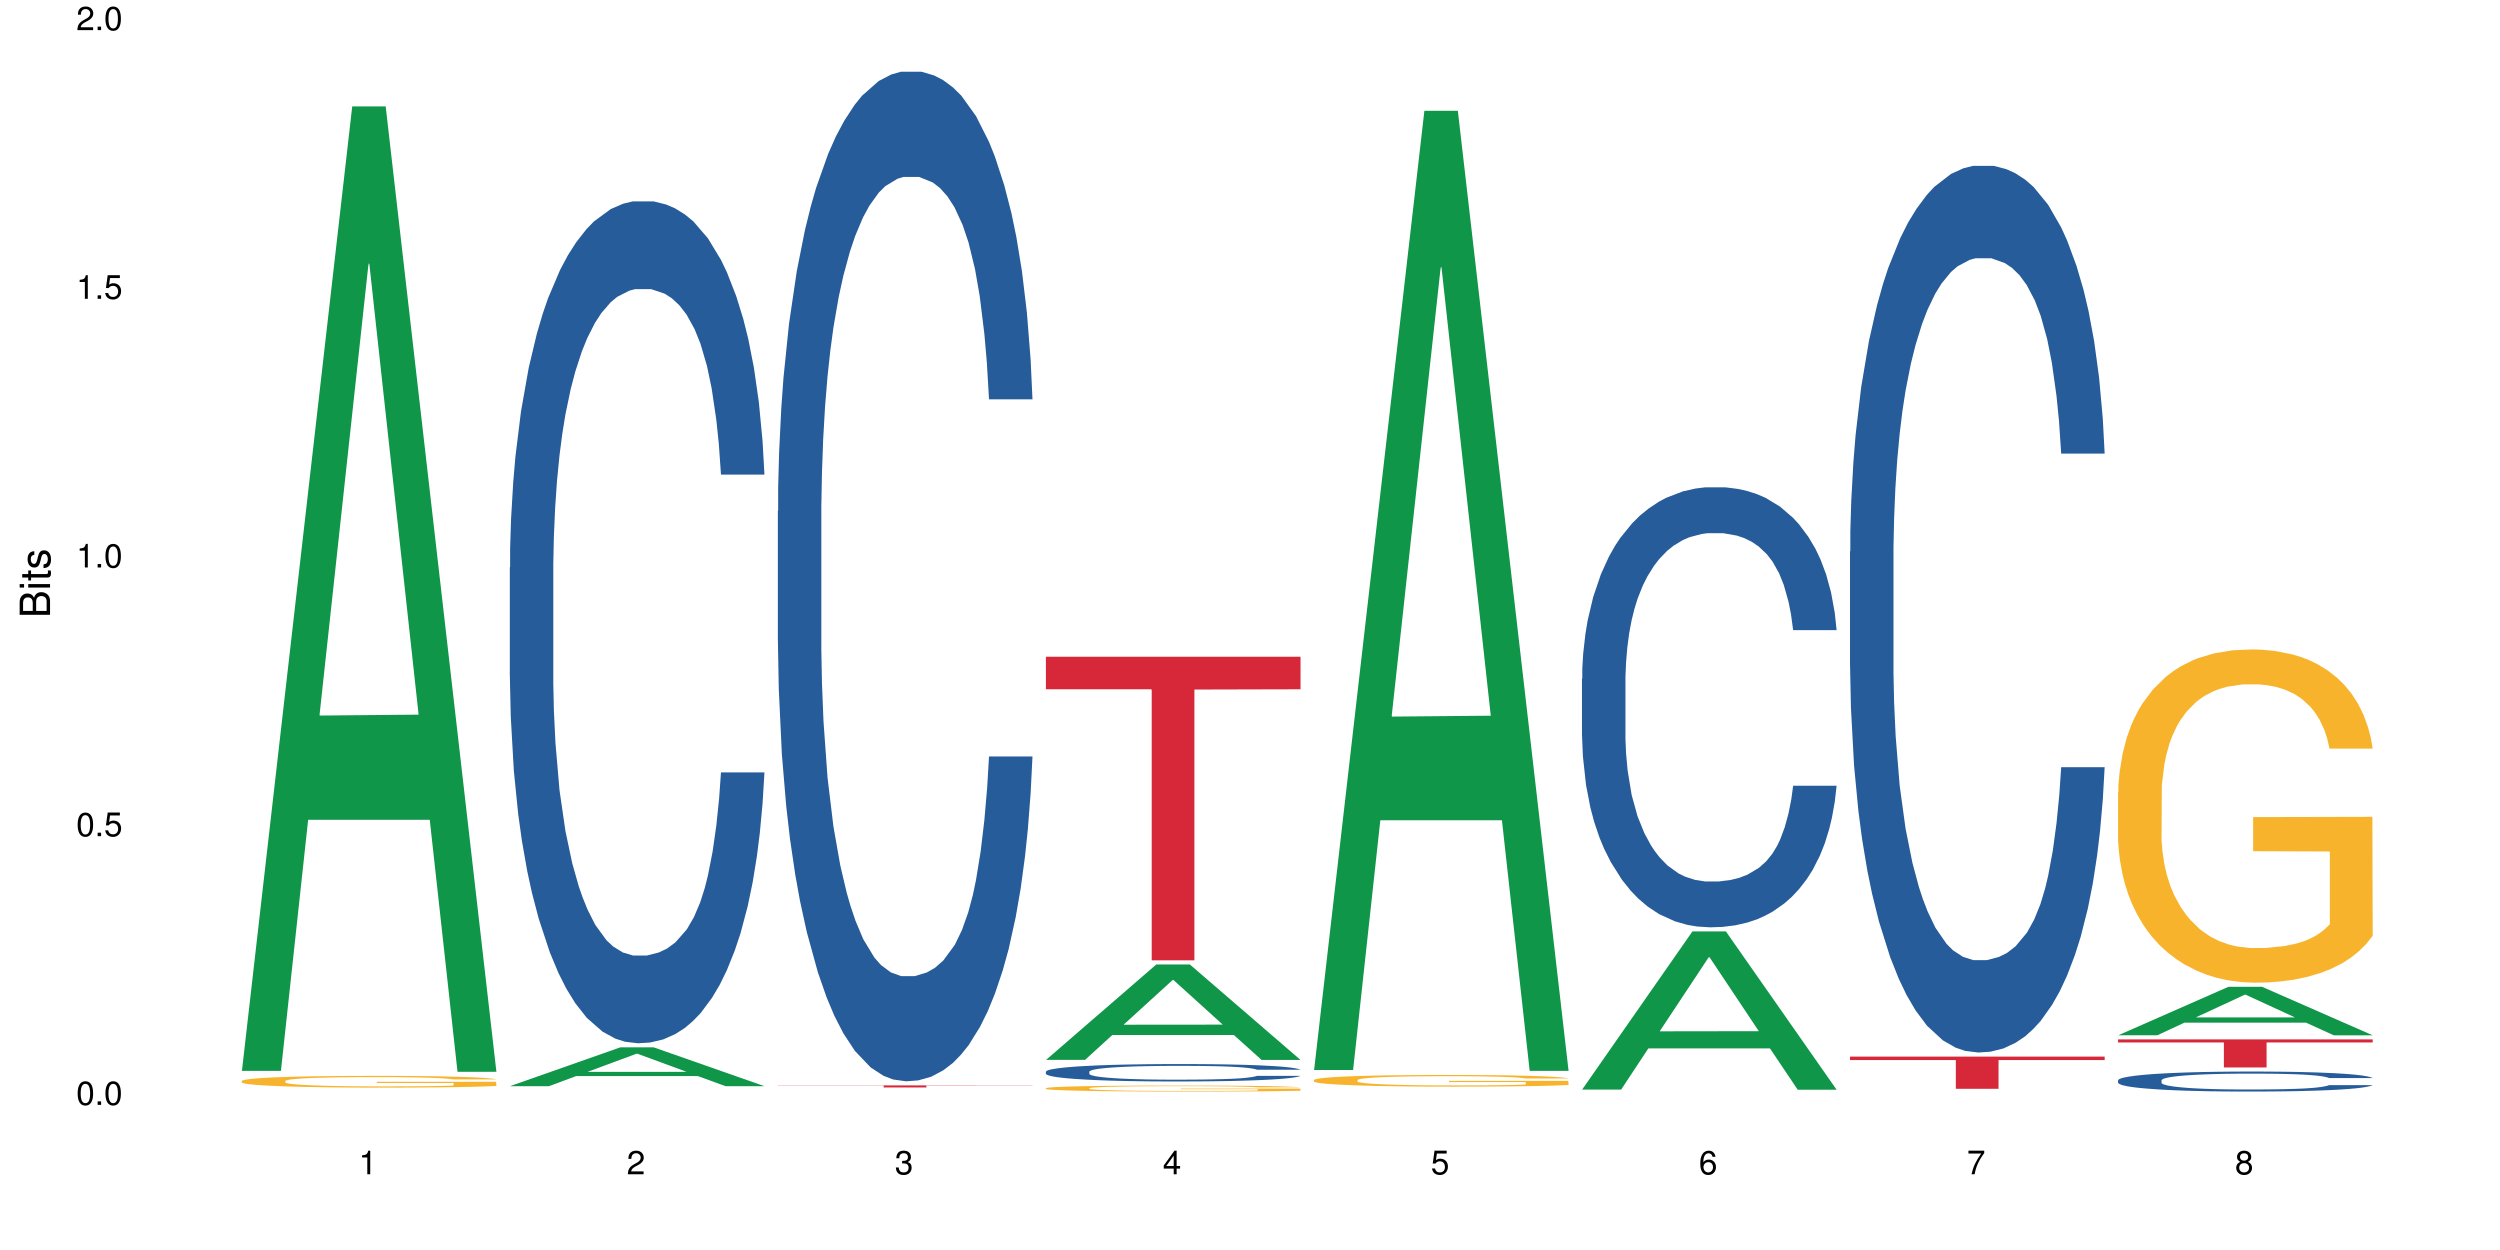 <?xml version="1.0" encoding="UTF-8"?>
<svg xmlns="http://www.w3.org/2000/svg" xmlns:xlink="http://www.w3.org/1999/xlink" width="720pt" height="360pt" viewBox="0 0 720 360" version="1.1">
<defs>
<g>
<symbol overflow="visible" id="glyph0-0">
<path style="stroke:none;" d=""/>
</symbol>
<symbol overflow="visible" id="glyph0-1">
<path style="stroke:none;" d="M 2.641 -6.797 C 2 -6.797 1.422 -6.531 1.078 -6.047 C 0.641 -5.453 0.406 -4.547 0.406 -3.297 C 0.406 -1 1.188 0.219 2.641 0.219 C 4.078 0.219 4.859 -1 4.859 -3.234 C 4.859 -4.562 4.656 -5.438 4.203 -6.047 C 3.844 -6.531 3.281 -6.797 2.641 -6.797 Z M 2.641 -6.047 C 3.547 -6.047 4 -5.125 4 -3.312 C 4 -1.375 3.562 -0.484 2.625 -0.484 C 1.734 -0.484 1.281 -1.422 1.281 -3.281 C 1.281 -5.141 1.734 -6.047 2.641 -6.047 Z M 2.641 -6.047 "/>
</symbol>
<symbol overflow="visible" id="glyph0-2">
<path style="stroke:none;" d="M 1.828 -1 L 0.828 -1 L 0.828 0 L 1.828 0 Z M 1.828 -1 "/>
</symbol>
<symbol overflow="visible" id="glyph0-3">
<path style="stroke:none;" d="M 4.562 -6.797 L 1.062 -6.797 L 0.547 -3.094 L 1.328 -3.094 C 1.719 -3.562 2.047 -3.734 2.578 -3.734 C 3.484 -3.734 4.062 -3.109 4.062 -2.094 C 4.062 -1.125 3.484 -0.531 2.578 -0.531 C 1.828 -0.531 1.375 -0.906 1.188 -1.672 L 0.328 -1.672 C 0.453 -1.109 0.547 -0.844 0.75 -0.594 C 1.125 -0.078 1.828 0.219 2.594 0.219 C 3.969 0.219 4.922 -0.781 4.922 -2.219 C 4.922 -3.562 4.031 -4.484 2.719 -4.484 C 2.25 -4.484 1.859 -4.359 1.469 -4.062 L 1.734 -5.969 L 4.562 -5.969 Z M 4.562 -6.797 "/>
</symbol>
<symbol overflow="visible" id="glyph0-4">
<path style="stroke:none;" d="M 2.484 -4.844 L 2.484 0 L 3.328 0 L 3.328 -6.797 L 2.766 -6.797 C 2.469 -5.75 2.281 -5.609 0.984 -5.453 L 0.984 -4.844 Z M 2.484 -4.844 "/>
</symbol>
<symbol overflow="visible" id="glyph0-5">
<path style="stroke:none;" d="M 4.859 -0.828 L 1.281 -0.828 C 1.359 -1.391 1.672 -1.75 2.5 -2.234 L 3.469 -2.75 C 4.406 -3.266 4.906 -3.969 4.906 -4.812 C 4.906 -5.375 4.672 -5.906 4.266 -6.266 C 3.859 -6.625 3.375 -6.797 2.719 -6.797 C 1.859 -6.797 1.219 -6.5 0.844 -5.922 C 0.609 -5.562 0.5 -5.125 0.484 -4.438 L 1.328 -4.438 C 1.359 -4.906 1.406 -5.188 1.531 -5.406 C 1.75 -5.812 2.188 -6.062 2.703 -6.062 C 3.469 -6.062 4.031 -5.516 4.031 -4.781 C 4.031 -4.25 3.719 -3.797 3.125 -3.438 L 2.234 -2.938 C 0.812 -2.141 0.406 -1.5 0.328 0 L 4.859 0 Z M 4.859 -0.828 "/>
</symbol>
<symbol overflow="visible" id="glyph0-6">
<path style="stroke:none;" d="M 2.125 -3.125 L 2.578 -3.125 C 3.516 -3.125 3.984 -2.703 3.984 -1.891 C 3.984 -1.031 3.469 -0.531 2.578 -0.531 C 1.656 -0.531 1.203 -0.984 1.156 -1.969 L 0.312 -1.969 C 0.344 -1.422 0.438 -1.078 0.609 -0.766 C 0.953 -0.109 1.625 0.219 2.547 0.219 C 3.953 0.219 4.859 -0.609 4.859 -1.906 C 4.859 -2.766 4.516 -3.25 3.703 -3.516 C 4.344 -3.766 4.656 -4.25 4.656 -4.938 C 4.656 -6.109 3.875 -6.797 2.578 -6.797 C 1.203 -6.797 0.484 -6.047 0.453 -4.609 L 1.297 -4.609 C 1.312 -5.016 1.344 -5.25 1.453 -5.453 C 1.641 -5.828 2.062 -6.062 2.594 -6.062 C 3.344 -6.062 3.797 -5.625 3.797 -4.906 C 3.797 -4.422 3.609 -4.141 3.25 -3.984 C 3.016 -3.891 2.719 -3.844 2.125 -3.844 Z M 2.125 -3.125 "/>
</symbol>
<symbol overflow="visible" id="glyph0-7">
<path style="stroke:none;" d="M 3.141 -1.625 L 3.141 0 L 3.984 0 L 3.984 -1.625 L 4.984 -1.625 L 4.984 -2.391 L 3.984 -2.391 L 3.984 -6.797 L 3.359 -6.797 L 0.266 -2.516 L 0.266 -1.625 Z M 3.141 -2.391 L 1 -2.391 L 3.141 -5.359 Z M 3.141 -2.391 "/>
</symbol>
<symbol overflow="visible" id="glyph0-8">
<path style="stroke:none;" d="M 4.781 -5.031 C 4.609 -6.141 3.891 -6.797 2.844 -6.797 C 2.094 -6.797 1.422 -6.438 1.031 -5.828 C 0.609 -5.172 0.406 -4.344 0.406 -3.094 C 0.406 -1.953 0.578 -1.234 0.984 -0.625 C 1.359 -0.078 1.953 0.219 2.703 0.219 C 3.984 0.219 4.922 -0.734 4.922 -2.078 C 4.922 -3.344 4.062 -4.234 2.844 -4.234 C 2.172 -4.234 1.641 -3.969 1.281 -3.469 C 1.281 -5.125 1.828 -6.047 2.797 -6.047 C 3.391 -6.047 3.797 -5.672 3.938 -5.031 Z M 2.734 -3.484 C 3.547 -3.484 4.062 -2.922 4.062 -2 C 4.062 -1.156 3.484 -0.531 2.703 -0.531 C 1.922 -0.531 1.328 -1.188 1.328 -2.047 C 1.328 -2.891 1.906 -3.484 2.734 -3.484 Z M 2.734 -3.484 "/>
</symbol>
<symbol overflow="visible" id="glyph0-9">
<path style="stroke:none;" d="M 4.984 -6.797 L 0.438 -6.797 L 0.438 -5.969 L 4.109 -5.969 C 2.5 -3.656 1.828 -2.234 1.328 0 L 2.219 0 C 2.594 -2.172 3.453 -4.047 4.984 -6.094 Z M 4.984 -6.797 "/>
</symbol>
<symbol overflow="visible" id="glyph0-10">
<path style="stroke:none;" d="M 3.75 -3.578 C 4.453 -4 4.688 -4.344 4.688 -4.984 C 4.688 -6.047 3.844 -6.797 2.641 -6.797 C 1.438 -6.797 0.594 -6.047 0.594 -4.984 C 0.594 -4.359 0.828 -4.016 1.516 -3.578 C 0.734 -3.203 0.359 -2.641 0.359 -1.891 C 0.359 -0.641 1.297 0.219 2.641 0.219 C 3.984 0.219 4.922 -0.641 4.922 -1.875 C 4.922 -2.641 4.531 -3.203 3.75 -3.578 Z M 2.641 -6.047 C 3.359 -6.047 3.812 -5.625 3.812 -4.969 C 3.812 -4.344 3.344 -3.922 2.641 -3.922 C 1.922 -3.922 1.453 -4.344 1.453 -4.984 C 1.453 -5.625 1.922 -6.047 2.641 -6.047 Z M 2.641 -3.203 C 3.484 -3.203 4.062 -2.672 4.062 -1.875 C 4.062 -1.062 3.484 -0.531 2.625 -0.531 C 1.797 -0.531 1.219 -1.078 1.219 -1.875 C 1.219 -2.672 1.797 -3.203 2.641 -3.203 Z M 2.641 -3.203 "/>
</symbol>
<symbol overflow="visible" id="glyph1-0">
<path style="stroke:none;" d=""/>
</symbol>
<symbol overflow="visible" id="glyph1-1">
<path style="stroke:none;" d="M 0 -0.953 L 0 -4.891 C 0 -5.719 -0.234 -6.344 -0.734 -6.797 C -1.188 -7.234 -1.812 -7.469 -2.5 -7.469 C -3.547 -7.469 -4.188 -7 -4.625 -5.875 C -4.984 -6.672 -5.641 -7.094 -6.531 -7.094 C -7.156 -7.094 -7.734 -6.859 -8.141 -6.391 C -8.562 -5.938 -8.75 -5.344 -8.75 -4.5 L -8.75 -0.953 Z M -4.984 -2.062 L -7.766 -2.062 L -7.766 -4.219 C -7.766 -4.844 -7.688 -5.203 -7.453 -5.5 C -7.219 -5.812 -6.859 -5.969 -6.375 -5.969 C -5.906 -5.969 -5.531 -5.812 -5.297 -5.5 C -5.062 -5.203 -4.984 -4.844 -4.984 -4.219 Z M -0.984 -2.062 L -4 -2.062 L -4 -4.781 C -4 -5.328 -3.859 -5.688 -3.578 -5.953 C -3.297 -6.219 -2.922 -6.359 -2.484 -6.359 C -2.062 -6.359 -1.688 -6.219 -1.406 -5.953 C -1.109 -5.688 -0.984 -5.328 -0.984 -4.781 Z M -0.984 -2.062 "/>
</symbol>
<symbol overflow="visible" id="glyph1-2">
<path style="stroke:none;" d="M -6.281 -1.797 L -6.281 -0.797 L 0 -0.797 L 0 -1.797 Z M -8.75 -1.797 L -8.75 -0.797 L -7.484 -0.797 L -7.484 -1.797 Z M -8.75 -1.797 "/>
</symbol>
<symbol overflow="visible" id="glyph1-3">
<path style="stroke:none;" d="M -6.281 -3.047 L -6.281 -2.016 L -8.016 -2.016 L -8.016 -1.016 L -6.281 -1.016 L -6.281 -0.172 L -5.469 -0.172 L -5.469 -1.016 L -0.719 -1.016 C -0.078 -1.016 0.281 -1.453 0.281 -2.234 C 0.281 -2.469 0.25 -2.719 0.188 -3.047 L -0.641 -3.047 C -0.609 -2.922 -0.594 -2.766 -0.594 -2.562 C -0.594 -2.141 -0.719 -2.016 -1.156 -2.016 L -5.469 -2.016 L -5.469 -3.047 Z M -6.281 -3.047 "/>
</symbol>
<symbol overflow="visible" id="glyph1-4">
<path style="stroke:none;" d="M -4.531 -5.25 C -5.766 -5.25 -6.469 -4.422 -6.469 -2.969 C -6.469 -1.516 -5.719 -0.562 -4.547 -0.562 C -3.562 -0.562 -3.094 -1.062 -2.734 -2.562 L -2.516 -3.484 C -2.344 -4.188 -2.094 -4.469 -1.625 -4.469 C -1.047 -4.469 -0.641 -3.875 -0.641 -3 C -0.641 -2.453 -0.797 -2 -1.062 -1.75 C -1.25 -1.594 -1.422 -1.531 -1.875 -1.469 L -1.875 -0.406 C -0.422 -0.453 0.281 -1.266 0.281 -2.922 C 0.281 -4.5 -0.5 -5.516 -1.719 -5.516 C -2.656 -5.516 -3.172 -4.984 -3.469 -3.734 L -3.703 -2.766 C -3.891 -1.953 -4.156 -1.609 -4.594 -1.609 C -5.172 -1.609 -5.547 -2.125 -5.547 -2.938 C -5.547 -3.75 -5.203 -4.172 -4.531 -4.203 Z M -4.531 -5.25 "/>
</symbol>
</g>
</defs>
<g id="surface106857">
<rect x="0" y="0" width="720" height="360" style="fill:rgb(100%,100%,100%);fill-opacity:1;stroke:none;"/>
<path style=" stroke:none;fill-rule:nonzero;fill:rgb(6.275%,58.824%,28.235%);fill-opacity:1;" d="M 69.629 308.41 L 69.707 308.152 L 101.441 30.652 L 111.078 30.652 L 142.965 308.672 L 131.762 308.672 L 123.77 236.102 L 88.746 236.102 L 80.91 308.41 L 69.629 308.41 L 92.117 206.078 L 120.559 205.816 L 106.375 76.074 L 106.219 75.812 L 106.062 76.598 L 92.039 205.816 L 92.117 206.078 Z M 69.629 308.41 "/>
<path style=" stroke:none;fill-rule:nonzero;fill:rgb(96.863%,70.196%,16.863%);fill-opacity:1;" d="M 69.629 311.301 L 69.719 311.297 L 69.719 311.234 L 70.078 311.098 L 70.973 310.906 L 72.133 310.746 L 73.387 310.625 L 74.191 310.559 L 75.531 310.465 L 76.695 310.398 L 79.645 310.258 L 83.402 310.129 L 85.461 310.074 L 87.785 310.023 L 91.094 309.965 L 92.613 309.941 L 97.266 309.891 L 102.543 309.863 L 108.355 309.852 L 111.039 309.855 L 114.703 309.867 L 119.711 309.902 L 122.574 309.934 L 124.809 309.965 L 127.137 310.004 L 129.996 310.066 L 132.68 310.141 L 134.828 310.215 L 136.973 310.305 L 138.762 310.406 L 140.281 310.512 L 141.625 310.641 L 142.43 310.75 L 142.965 310.859 L 130.535 310.859 L 129.82 310.75 L 129.016 310.668 L 127.672 310.566 L 126.332 310.492 L 124.988 310.434 L 122.484 310.352 L 120.34 310.305 L 117.656 310.258 L 115.062 310.23 L 112.109 310.215 L 110.32 310.207 L 105.582 310.207 L 101.289 310.23 L 98.785 310.254 L 96.996 310.277 L 94.492 310.324 L 92.973 310.363 L 92.078 310.387 L 89.395 310.48 L 87.605 310.566 L 86.621 310.625 L 85.371 310.719 L 84.477 310.801 L 83.492 310.926 L 82.953 311.02 L 82.238 311.227 L 82.148 311.785 L 82.418 311.902 L 82.953 312.027 L 83.672 312.141 L 84.742 312.258 L 85.816 312.344 L 87.695 312.465 L 89.305 312.547 L 90.559 312.598 L 92.973 312.684 L 93.957 312.711 L 96.281 312.766 L 98.695 312.809 L 101.648 312.844 L 103.883 312.863 L 107.461 312.879 L 112.02 312.879 L 117.387 312.859 L 120.785 312.836 L 123.109 312.812 L 124.633 312.789 L 126.508 312.758 L 127.852 312.727 L 129.102 312.691 L 130.625 312.637 L 130.625 311.902 L 108.535 311.898 L 108.535 311.551 L 142.875 311.551 L 142.965 312.758 L 141.086 312.84 L 138.762 312.918 L 136.527 312.98 L 134.199 313.035 L 130.891 313.094 L 128.207 313.129 L 124.094 313.172 L 120.34 313.199 L 116.402 313.219 L 112.914 313.227 L 108.801 313.23 L 105.137 313.227 L 101.199 313.207 L 98.07 313.184 L 95.207 313.152 L 92.344 313.109 L 88.77 313.047 L 86.441 312.992 L 84.027 312.93 L 81.613 312.852 L 79.469 312.77 L 78.035 312.703 L 76.605 312.629 L 75.086 312.535 L 73.652 312.434 L 72.582 312.336 L 71.598 312.227 L 70.883 312.125 L 70.164 311.988 L 69.809 311.875 L 69.629 311.781 Z M 69.629 311.301 "/>
<path style=" stroke:none;fill-rule:nonzero;fill:rgb(6.275%,58.824%,28.235%);fill-opacity:1;" d="M 146.824 312.816 L 146.902 312.805 L 178.637 301.641 L 188.273 301.641 L 220.16 312.824 L 208.957 312.824 L 200.965 309.906 L 165.941 309.906 L 158.109 312.816 L 146.824 312.816 L 169.312 308.699 L 197.754 308.688 L 183.57 303.469 L 183.414 303.461 L 183.258 303.492 L 169.234 308.688 L 169.312 308.699 Z M 146.824 312.816 "/>
<path style=" stroke:none;fill-rule:nonzero;fill:rgb(14.51%,36.078%,60%);fill-opacity:1;" d="M 146.824 163.496 L 146.914 163.273 L 146.914 157.957 L 147.184 149.531 L 147.809 138.895 L 148.434 131.582 L 150.043 118.504 L 152.281 105.871 L 154.605 96.121 L 156.305 90.359 L 157.824 85.926 L 161.312 77.727 L 163.551 73.516 L 165.965 69.746 L 168.914 65.98 L 171.062 63.762 L 175.891 60.215 L 179.469 58.664 L 182.242 58 L 188.234 58 L 191.812 58.887 L 194.406 59.996 L 197.266 61.77 L 199.68 63.762 L 203.883 68.637 L 207.641 74.844 L 209.34 78.391 L 212.023 85.262 L 214.078 91.91 L 215.512 97.672 L 217.121 105.871 L 218.551 115.844 L 219.625 127.148 L 220.16 136.68 L 207.641 136.68 L 207.016 127.812 L 206.301 120.941 L 204.957 111.855 L 203.617 105.43 L 201.738 99 L 200.039 94.789 L 197.715 90.578 L 195.656 87.922 L 193.512 85.926 L 191.453 84.594 L 187.52 83.266 L 182.957 83.266 L 181.258 83.711 L 177.77 85.48 L 175.891 87.035 L 173.207 90.137 L 171.332 93.02 L 169.094 97.449 L 167.574 101.219 L 165.695 106.98 L 164.355 112.078 L 162.836 119.391 L 161.941 124.934 L 161.137 131.137 L 160.418 138.453 L 159.883 146.207 L 159.523 154.41 L 159.348 162.387 L 159.348 196.742 L 159.523 204.719 L 159.973 214.027 L 161.137 227.547 L 162.836 239.293 L 164.801 248.602 L 166.68 255.25 L 167.754 258.352 L 169.184 261.898 L 171.418 266.332 L 174.641 270.766 L 176.516 272.539 L 179.379 274.312 L 182.332 275.195 L 186.266 275.195 L 189.754 274.312 L 192.078 273.203 L 194.492 271.43 L 197.805 267.66 L 199.859 264.117 L 201.648 259.906 L 202.988 255.695 L 203.883 252.148 L 205.227 245.277 L 206.301 237.742 L 207.105 229.984 L 207.641 222.449 L 220.16 222.449 L 219.625 231.316 L 218.82 239.957 L 218.016 246.387 L 216.762 254.141 L 215.332 261.012 L 213.273 268.77 L 211.574 273.867 L 209.34 279.406 L 207.281 283.617 L 205.047 287.387 L 201.738 291.82 L 199.59 294.035 L 197.266 296.031 L 194.492 297.805 L 191.004 299.355 L 187.25 300.242 L 183.762 300.465 L 180.004 300.02 L 177.234 299.133 L 173.566 297.137 L 169.004 293.148 L 165.695 288.938 L 163.102 284.727 L 160.867 280.293 L 158.363 274.312 L 155.145 264.559 L 153.176 257.023 L 151.832 250.816 L 150.312 242.176 L 149.238 234.418 L 147.988 222.008 L 147.094 206.27 L 146.824 194.082 Z M 146.824 163.496 "/>
<path style=" stroke:none;fill-rule:nonzero;fill:rgb(14.51%,36.078%,60%);fill-opacity:1;" d="M 224.02 147.172 L 224.109 146.906 L 224.109 140.527 L 224.379 130.426 L 225.004 117.672 L 225.633 108.898 L 227.242 93.219 L 229.477 78.07 L 231.801 66.375 L 233.5 59.465 L 235.023 54.148 L 238.508 44.316 L 240.746 39.266 L 243.16 34.75 L 246.113 30.23 L 248.258 27.574 L 253.086 23.32 L 256.664 21.461 L 259.438 20.664 L 265.43 20.664 L 269.008 21.727 L 271.602 23.055 L 274.461 25.18 L 276.875 27.574 L 281.082 33.422 L 284.836 40.863 L 286.535 45.113 L 289.219 53.352 L 291.277 61.328 L 292.707 68.238 L 294.316 78.07 L 295.746 90.031 L 296.82 103.586 L 297.355 115.012 L 284.836 115.012 L 284.211 104.383 L 283.496 96.141 L 282.152 85.246 L 280.812 77.539 L 278.934 69.832 L 277.234 64.781 L 274.91 59.73 L 272.852 56.543 L 270.707 54.148 L 268.648 52.555 L 264.715 50.961 L 260.152 50.961 L 258.453 51.492 L 254.965 53.617 L 253.086 55.48 L 250.406 59.199 L 248.527 62.656 L 246.289 67.969 L 244.77 72.488 L 242.891 79.398 L 241.551 85.512 L 240.031 94.281 L 239.137 100.926 L 238.332 108.367 L 237.613 117.137 L 237.078 126.441 L 236.723 136.273 L 236.543 145.844 L 236.543 187.035 L 236.723 196.605 L 237.168 207.766 L 238.332 223.98 L 240.031 238.066 L 241.996 249.227 L 243.875 257.199 L 244.949 260.922 L 246.379 265.176 L 248.617 270.488 L 251.836 275.805 L 253.715 277.93 L 256.574 280.059 L 259.527 281.121 L 263.461 281.121 L 266.949 280.059 L 269.273 278.73 L 271.691 276.602 L 275 272.086 L 277.055 267.832 L 278.844 262.781 L 280.188 257.734 L 281.082 253.48 L 282.422 245.242 L 283.496 236.203 L 284.301 226.902 L 284.836 217.867 L 297.355 217.867 L 296.82 228.496 L 296.016 238.863 L 295.211 246.57 L 293.957 255.871 L 292.527 264.109 L 290.473 273.414 L 288.773 279.527 L 286.535 286.172 L 284.48 291.219 L 282.242 295.738 L 278.934 301.055 L 276.789 303.711 L 274.461 306.102 L 271.691 308.23 L 268.203 310.09 L 264.445 311.152 L 260.957 311.418 L 257.203 310.887 L 254.43 309.824 L 250.762 307.434 L 246.199 302.648 L 242.891 297.598 L 240.297 292.551 L 238.062 287.234 L 235.559 280.059 L 232.34 268.363 L 230.371 259.328 L 229.031 251.887 L 227.508 241.52 L 226.438 232.219 L 225.184 217.336 L 224.289 198.465 L 224.02 183.848 Z M 224.02 147.172 "/>
<path style=" stroke:none;fill-rule:nonzero;fill:rgb(83.922%,15.686%,22.353%);fill-opacity:1;" d="M 224.02 312.598 L 297.355 312.598 L 297.355 312.66 L 266.793 312.664 L 266.793 313.191 L 254.496 313.191 L 254.496 312.664 L 254.316 312.66 L 224.02 312.66 Z M 224.02 312.598 "/>
<path style=" stroke:none;fill-rule:nonzero;fill:rgb(6.275%,58.824%,28.235%);fill-opacity:1;" d="M 301.219 305.242 L 301.297 305.219 L 333.027 277.758 L 342.664 277.758 L 374.555 305.27 L 363.348 305.27 L 355.355 298.086 L 320.336 298.086 L 312.5 305.242 L 301.219 305.242 L 323.703 295.117 L 352.145 295.09 L 337.965 282.25 L 337.809 282.227 L 337.648 282.305 L 323.625 295.09 L 323.703 295.117 Z M 301.219 305.242 "/>
<path style=" stroke:none;fill-rule:nonzero;fill:rgb(14.51%,36.078%,60%);fill-opacity:1;" d="M 301.219 308.633 L 301.305 308.625 L 301.305 308.516 L 301.574 308.344 L 302.199 308.121 L 302.828 307.973 L 304.438 307.699 L 306.672 307.438 L 308.996 307.238 L 310.695 307.117 L 312.219 307.027 L 315.707 306.855 L 317.941 306.77 L 320.355 306.691 L 323.309 306.613 L 325.453 306.57 L 330.285 306.496 L 333.859 306.465 L 336.633 306.449 L 342.625 306.449 L 346.203 306.469 L 348.797 306.492 L 351.656 306.527 L 354.074 306.57 L 358.277 306.668 L 362.031 306.797 L 363.73 306.871 L 366.414 307.012 L 368.473 307.152 L 369.902 307.27 L 371.512 307.438 L 372.945 307.645 L 374.016 307.879 L 374.555 308.078 L 362.031 308.078 L 361.406 307.895 L 360.691 307.75 L 359.348 307.562 L 358.008 307.43 L 356.129 307.297 L 354.43 307.211 L 352.105 307.121 L 350.047 307.066 L 347.902 307.027 L 345.844 307 L 341.91 306.973 L 337.348 306.973 L 335.648 306.98 L 332.16 307.02 L 330.285 307.051 L 327.602 307.113 L 325.723 307.172 L 323.484 307.266 L 321.965 307.344 L 320.086 307.461 L 318.746 307.566 L 317.227 307.719 L 316.332 307.832 L 315.527 307.961 L 314.812 308.113 L 314.273 308.273 L 313.918 308.441 L 313.738 308.609 L 313.738 309.32 L 313.918 309.484 L 314.363 309.676 L 315.527 309.957 L 317.227 310.199 L 319.195 310.391 L 321.07 310.527 L 322.145 310.594 L 323.574 310.664 L 325.812 310.758 L 329.031 310.848 L 330.91 310.887 L 333.77 310.922 L 336.723 310.941 L 340.656 310.941 L 344.145 310.922 L 346.473 310.898 L 348.887 310.863 L 352.195 310.785 L 354.25 310.711 L 356.039 310.625 L 357.383 310.539 L 358.277 310.465 L 359.617 310.32 L 360.691 310.168 L 361.496 310.008 L 362.031 309.852 L 374.555 309.852 L 374.016 310.035 L 373.211 310.211 L 372.406 310.344 L 371.156 310.504 L 369.723 310.648 L 367.668 310.809 L 365.969 310.914 L 363.73 311.027 L 361.676 311.113 L 359.438 311.191 L 356.129 311.285 L 353.984 311.332 L 351.656 311.371 L 348.887 311.41 L 345.398 311.441 L 341.641 311.457 L 338.152 311.465 L 334.398 311.453 L 331.625 311.438 L 327.957 311.395 L 323.398 311.312 L 320.086 311.227 L 317.496 311.137 L 315.258 311.047 L 312.754 310.922 L 309.535 310.723 L 307.566 310.566 L 306.227 310.438 L 304.707 310.258 L 303.633 310.098 L 302.379 309.84 L 301.484 309.516 L 301.219 309.262 Z M 301.219 308.633 "/>
<path style=" stroke:none;fill-rule:nonzero;fill:rgb(96.863%,70.196%,16.863%);fill-opacity:1;" d="M 301.219 313.383 L 301.305 313.383 L 301.305 313.352 L 301.664 313.277 L 302.559 313.18 L 303.723 313.102 L 304.973 313.039 L 305.777 313.004 L 307.121 312.957 L 308.281 312.922 L 311.234 312.852 L 314.988 312.785 L 317.047 312.758 L 319.371 312.73 L 322.68 312.699 L 324.203 312.688 L 328.852 312.664 L 334.129 312.648 L 339.941 312.645 L 342.625 312.645 L 346.293 312.652 L 351.301 312.668 L 354.164 312.684 L 356.398 312.699 L 358.723 312.719 L 361.586 312.75 L 364.27 312.789 L 366.414 312.828 L 368.562 312.875 L 370.352 312.926 L 371.871 312.98 L 373.211 313.047 L 374.016 313.102 L 374.555 313.156 L 362.121 313.156 L 361.406 313.102 L 360.602 313.059 L 359.262 313.008 L 357.918 312.969 L 356.578 312.941 L 354.074 312.898 L 351.926 312.875 L 349.242 312.852 L 346.648 312.836 L 343.699 312.828 L 341.91 312.824 L 337.168 312.824 L 332.875 312.836 L 330.371 312.848 L 328.586 312.859 L 326.078 312.883 L 324.559 312.902 L 323.664 312.914 L 320.98 312.965 L 319.195 313.008 L 318.211 313.039 L 316.957 313.086 L 316.062 313.129 L 315.078 313.191 L 314.543 313.238 L 313.828 313.348 L 313.738 313.629 L 314.008 313.691 L 314.543 313.754 L 315.258 313.812 L 316.332 313.871 L 317.406 313.918 L 319.281 313.98 L 320.895 314.02 L 322.145 314.047 L 324.559 314.09 L 325.543 314.105 L 327.867 314.133 L 330.285 314.156 L 333.234 314.172 L 335.469 314.184 L 339.047 314.191 L 343.609 314.191 L 348.977 314.18 L 352.375 314.168 L 354.699 314.156 L 356.219 314.145 L 358.098 314.129 L 359.438 314.113 L 360.691 314.094 L 362.211 314.066 L 362.211 313.691 L 340.121 313.688 L 340.121 313.512 L 374.465 313.512 L 374.555 314.129 L 372.676 314.172 L 370.352 314.211 L 368.113 314.242 L 365.789 314.27 L 362.48 314.301 L 359.797 314.32 L 355.684 314.34 L 351.926 314.355 L 347.992 314.363 L 344.504 314.367 L 340.391 314.371 L 336.723 314.367 L 332.789 314.359 L 329.656 314.344 L 326.797 314.328 L 323.934 314.309 L 320.355 314.277 L 318.031 314.25 L 315.617 314.215 L 313.203 314.176 L 311.055 314.133 L 309.625 314.102 L 308.191 314.062 L 306.672 314.016 L 305.242 313.961 L 304.168 313.914 L 303.184 313.859 L 302.469 313.805 L 301.754 313.734 L 301.395 313.68 L 301.219 313.629 Z M 301.219 313.383 "/>
<path style=" stroke:none;fill-rule:nonzero;fill:rgb(83.922%,15.686%,22.353%);fill-opacity:1;" d="M 301.219 189.148 L 374.555 189.148 L 374.555 198.508 L 343.988 198.59 L 343.988 276.578 L 331.691 276.578 L 331.691 198.672 L 331.516 198.508 L 301.219 198.508 Z M 301.219 189.148 "/>
<path style=" stroke:none;fill-rule:nonzero;fill:rgb(6.275%,58.824%,28.235%);fill-opacity:1;" d="M 378.414 308.156 L 378.492 307.895 L 410.223 31.91 L 419.859 31.91 L 451.75 308.414 L 440.547 308.414 L 432.555 236.238 L 397.531 236.238 L 389.695 308.156 L 378.414 308.156 L 400.898 206.379 L 429.34 206.121 L 415.16 77.086 L 415.004 76.824 L 414.848 77.605 L 400.82 206.121 L 400.898 206.379 Z M 378.414 308.156 "/>
<path style=" stroke:none;fill-rule:nonzero;fill:rgb(96.863%,70.196%,16.863%);fill-opacity:1;" d="M 378.414 311.031 L 378.504 311.027 L 378.504 310.969 L 378.859 310.828 L 379.754 310.641 L 380.918 310.484 L 382.168 310.359 L 382.973 310.297 L 384.316 310.203 L 385.477 310.137 L 388.43 310 L 392.188 309.871 L 394.242 309.816 L 396.566 309.762 L 399.879 309.703 L 401.398 309.684 L 406.047 309.633 L 411.324 309.602 L 417.137 309.594 L 419.82 309.598 L 423.488 309.609 L 428.496 309.645 L 431.359 309.672 L 433.594 309.703 L 435.918 309.742 L 438.781 309.805 L 441.465 309.879 L 443.609 309.953 L 445.758 310.043 L 447.547 310.145 L 449.066 310.25 L 450.406 310.379 L 451.211 310.488 L 451.75 310.594 L 439.316 310.594 L 438.602 310.488 L 437.797 310.402 L 436.457 310.301 L 435.113 310.23 L 433.773 310.172 L 431.27 310.09 L 429.121 310.043 L 426.438 310 L 423.848 309.973 L 420.895 309.953 L 419.105 309.945 L 414.367 309.945 L 410.074 309.969 L 407.57 309.992 L 405.781 310.016 L 403.277 310.062 L 401.754 310.102 L 400.859 310.125 L 398.18 310.219 L 396.391 310.305 L 395.406 310.363 L 394.152 310.457 L 393.258 310.539 L 392.277 310.66 L 391.738 310.754 L 391.023 310.961 L 390.934 311.516 L 391.203 311.629 L 391.738 311.758 L 392.453 311.867 L 393.527 311.984 L 394.602 312.07 L 396.48 312.191 L 398.09 312.273 L 399.34 312.324 L 401.754 312.406 L 402.738 312.434 L 405.066 312.488 L 407.48 312.531 L 410.43 312.57 L 412.668 312.586 L 416.242 312.602 L 420.805 312.602 L 426.172 312.586 L 429.57 312.559 L 431.895 312.535 L 433.414 312.516 L 435.293 312.48 L 436.637 312.449 L 437.887 312.414 L 439.406 312.363 L 439.406 311.629 L 417.316 311.629 L 417.316 311.285 L 451.66 311.281 L 451.75 312.48 L 449.871 312.562 L 447.547 312.645 L 445.309 312.703 L 442.984 312.758 L 439.676 312.812 L 436.992 312.852 L 432.879 312.895 L 429.121 312.922 L 425.188 312.941 L 421.699 312.949 L 417.586 312.953 L 413.918 312.945 L 409.984 312.93 L 406.852 312.902 L 403.992 312.871 L 401.129 312.832 L 397.551 312.77 L 395.227 312.715 L 392.812 312.652 L 390.398 312.574 L 388.25 312.492 L 386.82 312.43 L 385.391 312.355 L 383.867 312.262 L 382.438 312.156 L 381.363 312.062 L 380.379 311.957 L 379.664 311.855 L 378.949 311.715 L 378.594 311.605 L 378.414 311.512 Z M 378.414 311.031 "/>
<path style=" stroke:none;fill-rule:nonzero;fill:rgb(6.275%,58.824%,28.235%);fill-opacity:1;" d="M 455.609 313.801 L 455.688 313.758 L 487.418 268.25 L 497.055 268.25 L 528.945 313.844 L 517.742 313.844 L 509.75 301.941 L 474.727 301.941 L 466.891 313.801 L 455.609 313.801 L 478.094 297.02 L 506.535 296.977 L 492.355 275.699 L 492.199 275.656 L 492.043 275.785 L 478.016 296.977 L 478.094 297.02 Z M 455.609 313.801 "/>
<path style=" stroke:none;fill-rule:nonzero;fill:rgb(14.51%,36.078%,60%);fill-opacity:1;" d="M 455.609 195.492 L 455.699 195.375 L 455.699 192.594 L 455.965 188.195 L 456.594 182.633 L 457.219 178.812 L 458.828 171.977 L 461.066 165.375 L 463.391 160.281 L 465.09 157.27 L 466.609 154.953 L 470.098 150.668 L 472.332 148.465 L 474.746 146.496 L 477.699 144.527 L 479.848 143.371 L 484.676 141.516 L 488.254 140.707 L 491.023 140.359 L 497.016 140.359 L 500.594 140.82 L 503.188 141.402 L 506.051 142.328 L 508.465 143.371 L 512.668 145.918 L 516.426 149.16 L 518.125 151.016 L 520.805 154.605 L 522.863 158.078 L 524.293 161.09 L 525.906 165.375 L 527.336 170.59 L 528.41 176.496 L 528.945 181.477 L 516.426 181.477 L 515.797 176.844 L 515.082 173.254 L 513.742 168.504 L 512.398 165.145 L 510.523 161.785 L 508.824 159.586 L 506.496 157.387 L 504.441 155.996 L 502.293 154.953 L 500.238 154.258 L 496.301 153.562 L 491.742 153.562 L 490.043 153.793 L 486.555 154.723 L 484.676 155.531 L 481.992 157.152 L 480.113 158.66 L 477.879 160.977 L 476.359 162.945 L 474.48 165.957 L 473.137 168.621 L 471.617 172.441 L 470.723 175.336 L 469.918 178.582 L 469.203 182.402 L 468.668 186.457 L 468.309 190.742 L 468.129 194.91 L 468.129 212.863 L 468.309 217.035 L 468.758 221.898 L 469.918 228.965 L 471.617 235.102 L 473.586 239.965 L 475.465 243.441 L 476.535 245.062 L 477.969 246.914 L 480.203 249.23 L 483.422 251.547 L 485.301 252.477 L 488.164 253.402 L 491.113 253.863 L 495.051 253.863 L 498.539 253.402 L 500.863 252.824 L 503.277 251.895 L 506.586 249.926 L 508.645 248.074 L 510.434 245.875 L 511.773 243.672 L 512.668 241.82 L 514.008 238.23 L 515.082 234.293 L 515.887 230.238 L 516.426 226.301 L 528.945 226.301 L 528.41 230.934 L 527.605 235.449 L 526.797 238.809 L 525.547 242.863 L 524.117 246.453 L 522.059 250.508 L 520.359 253.172 L 518.125 256.066 L 516.066 258.266 L 513.832 260.234 L 510.523 262.551 L 508.375 263.711 L 506.051 264.754 L 503.277 265.68 L 499.789 266.488 L 496.035 266.953 L 492.547 267.07 L 488.789 266.836 L 486.016 266.375 L 482.352 265.332 L 477.789 263.246 L 474.48 261.047 L 471.887 258.844 L 469.648 256.527 L 467.145 253.402 L 463.926 248.305 L 461.957 244.367 L 460.617 241.125 L 459.098 236.609 L 458.023 232.555 L 456.773 226.066 L 455.879 217.844 L 455.609 211.473 Z M 455.609 195.492 "/>
<path style=" stroke:none;fill-rule:nonzero;fill:rgb(14.51%,36.078%,60%);fill-opacity:1;" d="M 532.805 158.875 L 532.895 158.641 L 532.895 153.039 L 533.164 144.168 L 533.789 132.965 L 534.414 125.262 L 536.023 111.492 L 538.262 98.188 L 540.586 87.918 L 542.285 81.848 L 543.805 77.18 L 547.293 68.543 L 549.527 64.109 L 551.945 60.141 L 554.895 56.172 L 557.043 53.84 L 561.871 50.105 L 565.449 48.469 L 568.223 47.77 L 574.215 47.77 L 577.789 48.703 L 580.383 49.871 L 583.246 51.738 L 585.66 53.84 L 589.863 58.973 L 593.621 65.508 L 595.32 69.242 L 598.004 76.48 L 600.059 83.48 L 601.492 89.551 L 603.102 98.188 L 604.531 108.691 L 605.605 120.594 L 606.141 130.633 L 593.621 130.633 L 592.996 121.297 L 592.277 114.059 L 590.938 104.488 L 589.598 97.719 L 587.719 90.953 L 586.02 86.516 L 583.691 82.082 L 581.637 79.281 L 579.488 77.18 L 577.434 75.781 L 573.496 74.379 L 568.938 74.379 L 567.238 74.848 L 563.75 76.715 L 561.871 78.348 L 559.188 81.613 L 557.309 84.648 L 555.074 89.316 L 553.555 93.285 L 551.676 99.355 L 550.336 104.723 L 548.812 112.426 L 547.918 118.262 L 547.113 124.797 L 546.398 132.5 L 545.863 140.668 L 545.504 149.305 L 545.324 157.707 L 545.324 193.887 L 545.504 202.289 L 545.953 212.094 L 547.113 226.332 L 548.812 238.703 L 550.781 248.504 L 552.66 255.508 L 553.734 258.777 L 555.164 262.512 L 557.398 267.18 L 560.617 271.848 L 562.496 273.715 L 565.359 275.582 L 568.309 276.516 L 572.246 276.516 L 575.734 275.582 L 578.059 274.414 L 580.473 272.547 L 583.781 268.578 L 585.84 264.844 L 587.629 260.41 L 588.969 255.973 L 589.863 252.238 L 591.207 245.004 L 592.277 237.066 L 593.082 228.898 L 593.621 220.961 L 606.141 220.961 L 605.605 230.301 L 604.801 239.402 L 603.996 246.172 L 602.742 254.34 L 601.312 261.578 L 599.254 269.746 L 597.555 275.113 L 595.32 280.949 L 593.262 285.383 L 591.027 289.352 L 587.719 294.02 L 585.57 296.355 L 583.246 298.457 L 580.473 300.324 L 576.984 301.957 L 573.23 302.891 L 569.742 303.125 L 565.984 302.656 L 563.211 301.723 L 559.547 299.621 L 554.984 295.422 L 551.676 290.988 L 549.082 286.551 L 546.848 281.883 L 544.344 275.582 L 541.121 265.312 L 539.156 257.375 L 537.812 250.84 L 536.293 241.734 L 535.219 233.566 L 533.969 220.496 L 533.074 203.922 L 532.805 191.086 Z M 532.805 158.875 "/>
<path style=" stroke:none;fill-rule:nonzero;fill:rgb(83.922%,15.686%,22.353%);fill-opacity:1;" d="M 532.805 304.305 L 606.141 304.305 L 606.141 305.297 L 575.578 305.305 L 575.578 313.566 L 563.281 313.566 L 563.281 305.312 L 563.102 305.297 L 532.805 305.297 Z M 532.805 304.305 "/>
<path style=" stroke:none;fill-rule:nonzero;fill:rgb(6.275%,58.824%,28.235%);fill-opacity:1;" d="M 610 298.164 L 610.078 298.152 L 641.812 284.191 L 651.449 284.191 L 683.336 298.176 L 672.133 298.176 L 664.141 294.527 L 629.117 294.527 L 621.285 298.164 L 610 298.164 L 632.488 293.016 L 660.93 293.004 L 646.746 286.477 L 646.59 286.465 L 646.434 286.504 L 632.41 293.004 L 632.488 293.016 Z M 610 298.164 "/>
<path style=" stroke:none;fill-rule:nonzero;fill:rgb(14.51%,36.078%,60%);fill-opacity:1;" d="M 610 311.117 L 610.09 311.109 L 610.09 310.984 L 610.359 310.785 L 610.984 310.531 L 611.609 310.359 L 613.219 310.047 L 615.457 309.746 L 617.781 309.516 L 619.48 309.379 L 621 309.273 L 624.488 309.078 L 626.727 308.98 L 629.141 308.891 L 632.09 308.801 L 634.238 308.746 L 639.066 308.664 L 642.645 308.625 L 645.418 308.609 L 651.41 308.609 L 654.988 308.633 L 657.578 308.656 L 660.441 308.699 L 662.855 308.746 L 667.059 308.863 L 670.816 309.012 L 672.516 309.094 L 675.199 309.258 L 677.254 309.414 L 678.688 309.555 L 680.297 309.746 L 681.727 309.984 L 682.801 310.254 L 683.336 310.48 L 670.816 310.48 L 670.191 310.27 L 669.477 310.105 L 668.133 309.891 L 666.793 309.738 L 664.914 309.586 L 663.215 309.484 L 660.891 309.383 L 658.832 309.32 L 656.688 309.273 L 654.629 309.242 L 650.695 309.211 L 646.133 309.211 L 644.434 309.223 L 640.945 309.262 L 639.066 309.301 L 636.383 309.375 L 634.508 309.441 L 632.27 309.547 L 630.75 309.637 L 628.871 309.773 L 627.531 309.895 L 626.008 310.07 L 625.117 310.199 L 624.309 310.348 L 623.594 310.523 L 623.059 310.707 L 622.699 310.902 L 622.523 311.09 L 622.523 311.906 L 622.699 312.098 L 623.148 312.316 L 624.309 312.637 L 626.008 312.918 L 627.977 313.137 L 629.855 313.297 L 630.93 313.371 L 632.359 313.453 L 634.594 313.559 L 637.816 313.664 L 639.691 313.707 L 642.555 313.75 L 645.508 313.77 L 649.441 313.77 L 652.93 313.75 L 655.254 313.723 L 657.668 313.68 L 660.977 313.59 L 663.035 313.508 L 664.824 313.406 L 666.164 313.309 L 667.059 313.223 L 668.402 313.059 L 669.477 312.879 L 670.281 312.695 L 670.816 312.516 L 683.336 312.516 L 682.801 312.727 L 681.996 312.934 L 681.191 313.086 L 679.938 313.27 L 678.508 313.434 L 676.449 313.617 L 674.75 313.738 L 672.516 313.871 L 670.457 313.969 L 668.223 314.059 L 664.914 314.164 L 662.766 314.219 L 660.441 314.266 L 657.668 314.309 L 654.18 314.344 L 650.426 314.367 L 646.938 314.371 L 643.18 314.359 L 640.41 314.34 L 636.742 314.293 L 632.18 314.195 L 628.871 314.098 L 626.277 313.996 L 624.043 313.891 L 621.539 313.75 L 618.316 313.52 L 616.352 313.34 L 615.008 313.191 L 613.488 312.984 L 612.414 312.801 L 611.164 312.508 L 610.27 312.133 L 610 311.844 Z M 610 311.117 "/>
<path style=" stroke:none;fill-rule:nonzero;fill:rgb(96.863%,70.196%,16.863%);fill-opacity:1;" d="M 610 228.141 L 610.09 228.055 L 610.09 226.301 L 610.449 222.355 L 611.344 216.922 L 612.504 212.453 L 613.758 208.945 L 614.562 207.105 L 615.902 204.477 L 617.066 202.547 L 620.016 198.602 L 623.773 194.922 L 625.832 193.344 L 628.156 191.852 L 631.465 190.188 L 632.984 189.574 L 637.637 188.172 L 642.914 187.297 L 648.727 187.031 L 651.41 187.121 L 655.074 187.469 L 660.086 188.434 L 662.945 189.312 L 665.184 190.188 L 667.508 191.328 L 670.367 193.082 L 673.051 195.184 L 675.199 197.289 L 677.344 199.918 L 679.133 202.723 L 680.652 205.789 L 681.996 209.473 L 682.801 212.539 L 683.336 215.605 L 670.906 215.605 L 670.191 212.539 L 669.387 210.172 L 668.043 207.281 L 666.703 205.176 L 665.359 203.512 L 662.855 201.23 L 660.711 199.828 L 658.027 198.602 L 655.434 197.812 L 652.48 197.289 L 650.695 197.113 L 645.953 197.113 L 641.66 197.727 L 639.156 198.426 L 637.367 199.129 L 634.863 200.441 L 633.344 201.496 L 632.449 202.195 L 629.766 204.914 L 627.977 207.367 L 626.992 209.031 L 625.742 211.664 L 624.848 214.027 L 623.863 217.535 L 623.328 220.164 L 622.609 226.125 L 622.523 241.902 L 622.789 245.234 L 623.328 248.828 L 624.043 251.984 L 625.117 255.312 L 626.188 257.855 L 628.066 261.273 L 629.676 263.555 L 630.93 265.043 L 633.344 267.41 L 634.328 268.199 L 636.652 269.777 L 639.066 271.004 L 642.02 272.055 L 644.254 272.582 L 647.832 273.02 L 652.395 273.02 L 657.758 272.492 L 661.156 271.793 L 663.484 271.09 L 665.004 270.477 L 666.883 269.512 L 668.223 268.637 L 669.477 267.672 L 670.996 266.184 L 670.996 245.234 L 648.906 245.145 L 648.906 235.328 L 683.246 235.242 L 683.336 269.512 L 681.457 271.879 L 679.133 274.16 L 676.898 275.914 L 674.574 277.402 L 671.262 279.066 L 668.582 280.121 L 664.465 281.348 L 660.711 282.137 L 656.773 282.66 L 653.285 282.926 L 649.172 283.012 L 645.508 282.836 L 641.57 282.312 L 638.441 281.609 L 635.578 280.734 L 632.719 279.594 L 629.141 277.754 L 626.816 276.262 L 624.398 274.422 L 621.984 272.23 L 619.84 269.863 L 618.406 268.023 L 616.977 265.918 L 615.457 263.289 L 614.027 260.309 L 612.953 257.594 L 611.969 254.523 L 611.254 251.633 L 610.539 247.688 L 610.18 244.531 L 610 241.816 Z M 610 228.141 "/>
<path style=" stroke:none;fill-rule:nonzero;fill:rgb(83.922%,15.686%,22.353%);fill-opacity:1;" d="M 610 299.355 L 683.336 299.355 L 683.336 300.223 L 652.773 300.23 L 652.773 307.43 L 640.477 307.43 L 640.477 300.234 L 640.297 300.223 L 610 300.223 Z M 610 299.355 "/>
<g style="fill:rgb(0%,0%,0%);fill-opacity:1;">
  <use xlink:href="#glyph0-1" x="21.957" y="318.198"/>
  <use xlink:href="#glyph0-2" x="27.291" y="318.198"/>
  <use xlink:href="#glyph0-1" x="29.958" y="318.198"/>
</g>
<g style="fill:rgb(0%,0%,0%);fill-opacity:1;">
  <use xlink:href="#glyph0-1" x="21.957" y="240.815"/>
  <use xlink:href="#glyph0-2" x="27.291" y="240.815"/>
  <use xlink:href="#glyph0-3" x="29.958" y="240.815"/>
</g>
<g style="fill:rgb(0%,0%,0%);fill-opacity:1;">
  <use xlink:href="#glyph0-4" x="21.957" y="163.437"/>
  <use xlink:href="#glyph0-2" x="27.291" y="163.437"/>
  <use xlink:href="#glyph0-1" x="29.958" y="163.437"/>
</g>
<g style="fill:rgb(0%,0%,0%);fill-opacity:1;">
  <use xlink:href="#glyph0-4" x="21.957" y="86.054"/>
  <use xlink:href="#glyph0-2" x="27.291" y="86.054"/>
  <use xlink:href="#glyph0-3" x="29.958" y="86.054"/>
</g>
<g style="fill:rgb(0%,0%,0%);fill-opacity:1;">
  <use xlink:href="#glyph0-5" x="21.957" y="8.671"/>
  <use xlink:href="#glyph0-2" x="27.291" y="8.671"/>
  <use xlink:href="#glyph0-1" x="29.958" y="8.671"/>
</g>
<g style="fill:rgb(0%,0%,0%);fill-opacity:1;">
  <use xlink:href="#glyph0-4" x="103.297" y="338.19"/>
</g>
<g style="fill:rgb(0%,0%,0%);fill-opacity:1;">
  <use xlink:href="#glyph0-5" x="180.492" y="338.19"/>
</g>
<g style="fill:rgb(0%,0%,0%);fill-opacity:1;">
  <use xlink:href="#glyph0-6" x="257.688" y="338.19"/>
</g>
<g style="fill:rgb(0%,0%,0%);fill-opacity:1;">
  <use xlink:href="#glyph0-7" x="334.887" y="338.19"/>
</g>
<g style="fill:rgb(0%,0%,0%);fill-opacity:1;">
  <use xlink:href="#glyph0-3" x="412.082" y="338.19"/>
</g>
<g style="fill:rgb(0%,0%,0%);fill-opacity:1;">
  <use xlink:href="#glyph0-8" x="489.277" y="338.19"/>
</g>
<g style="fill:rgb(0%,0%,0%);fill-opacity:1;">
  <use xlink:href="#glyph0-9" x="566.473" y="338.19"/>
</g>
<g style="fill:rgb(0%,0%,0%);fill-opacity:1;">
  <use xlink:href="#glyph0-10" x="643.668" y="338.19"/>
</g>
<g style="fill:rgb(0%,0%,0%);fill-opacity:1;">
  <use xlink:href="#glyph1-1" x="14.412" y="178.016"/>
  <use xlink:href="#glyph1-2" x="14.412" y="170.012"/>
  <use xlink:href="#glyph1-3" x="14.412" y="167.348"/>
  <use xlink:href="#glyph1-4" x="14.412" y="164.012"/>
</g>
</g>
</svg>
